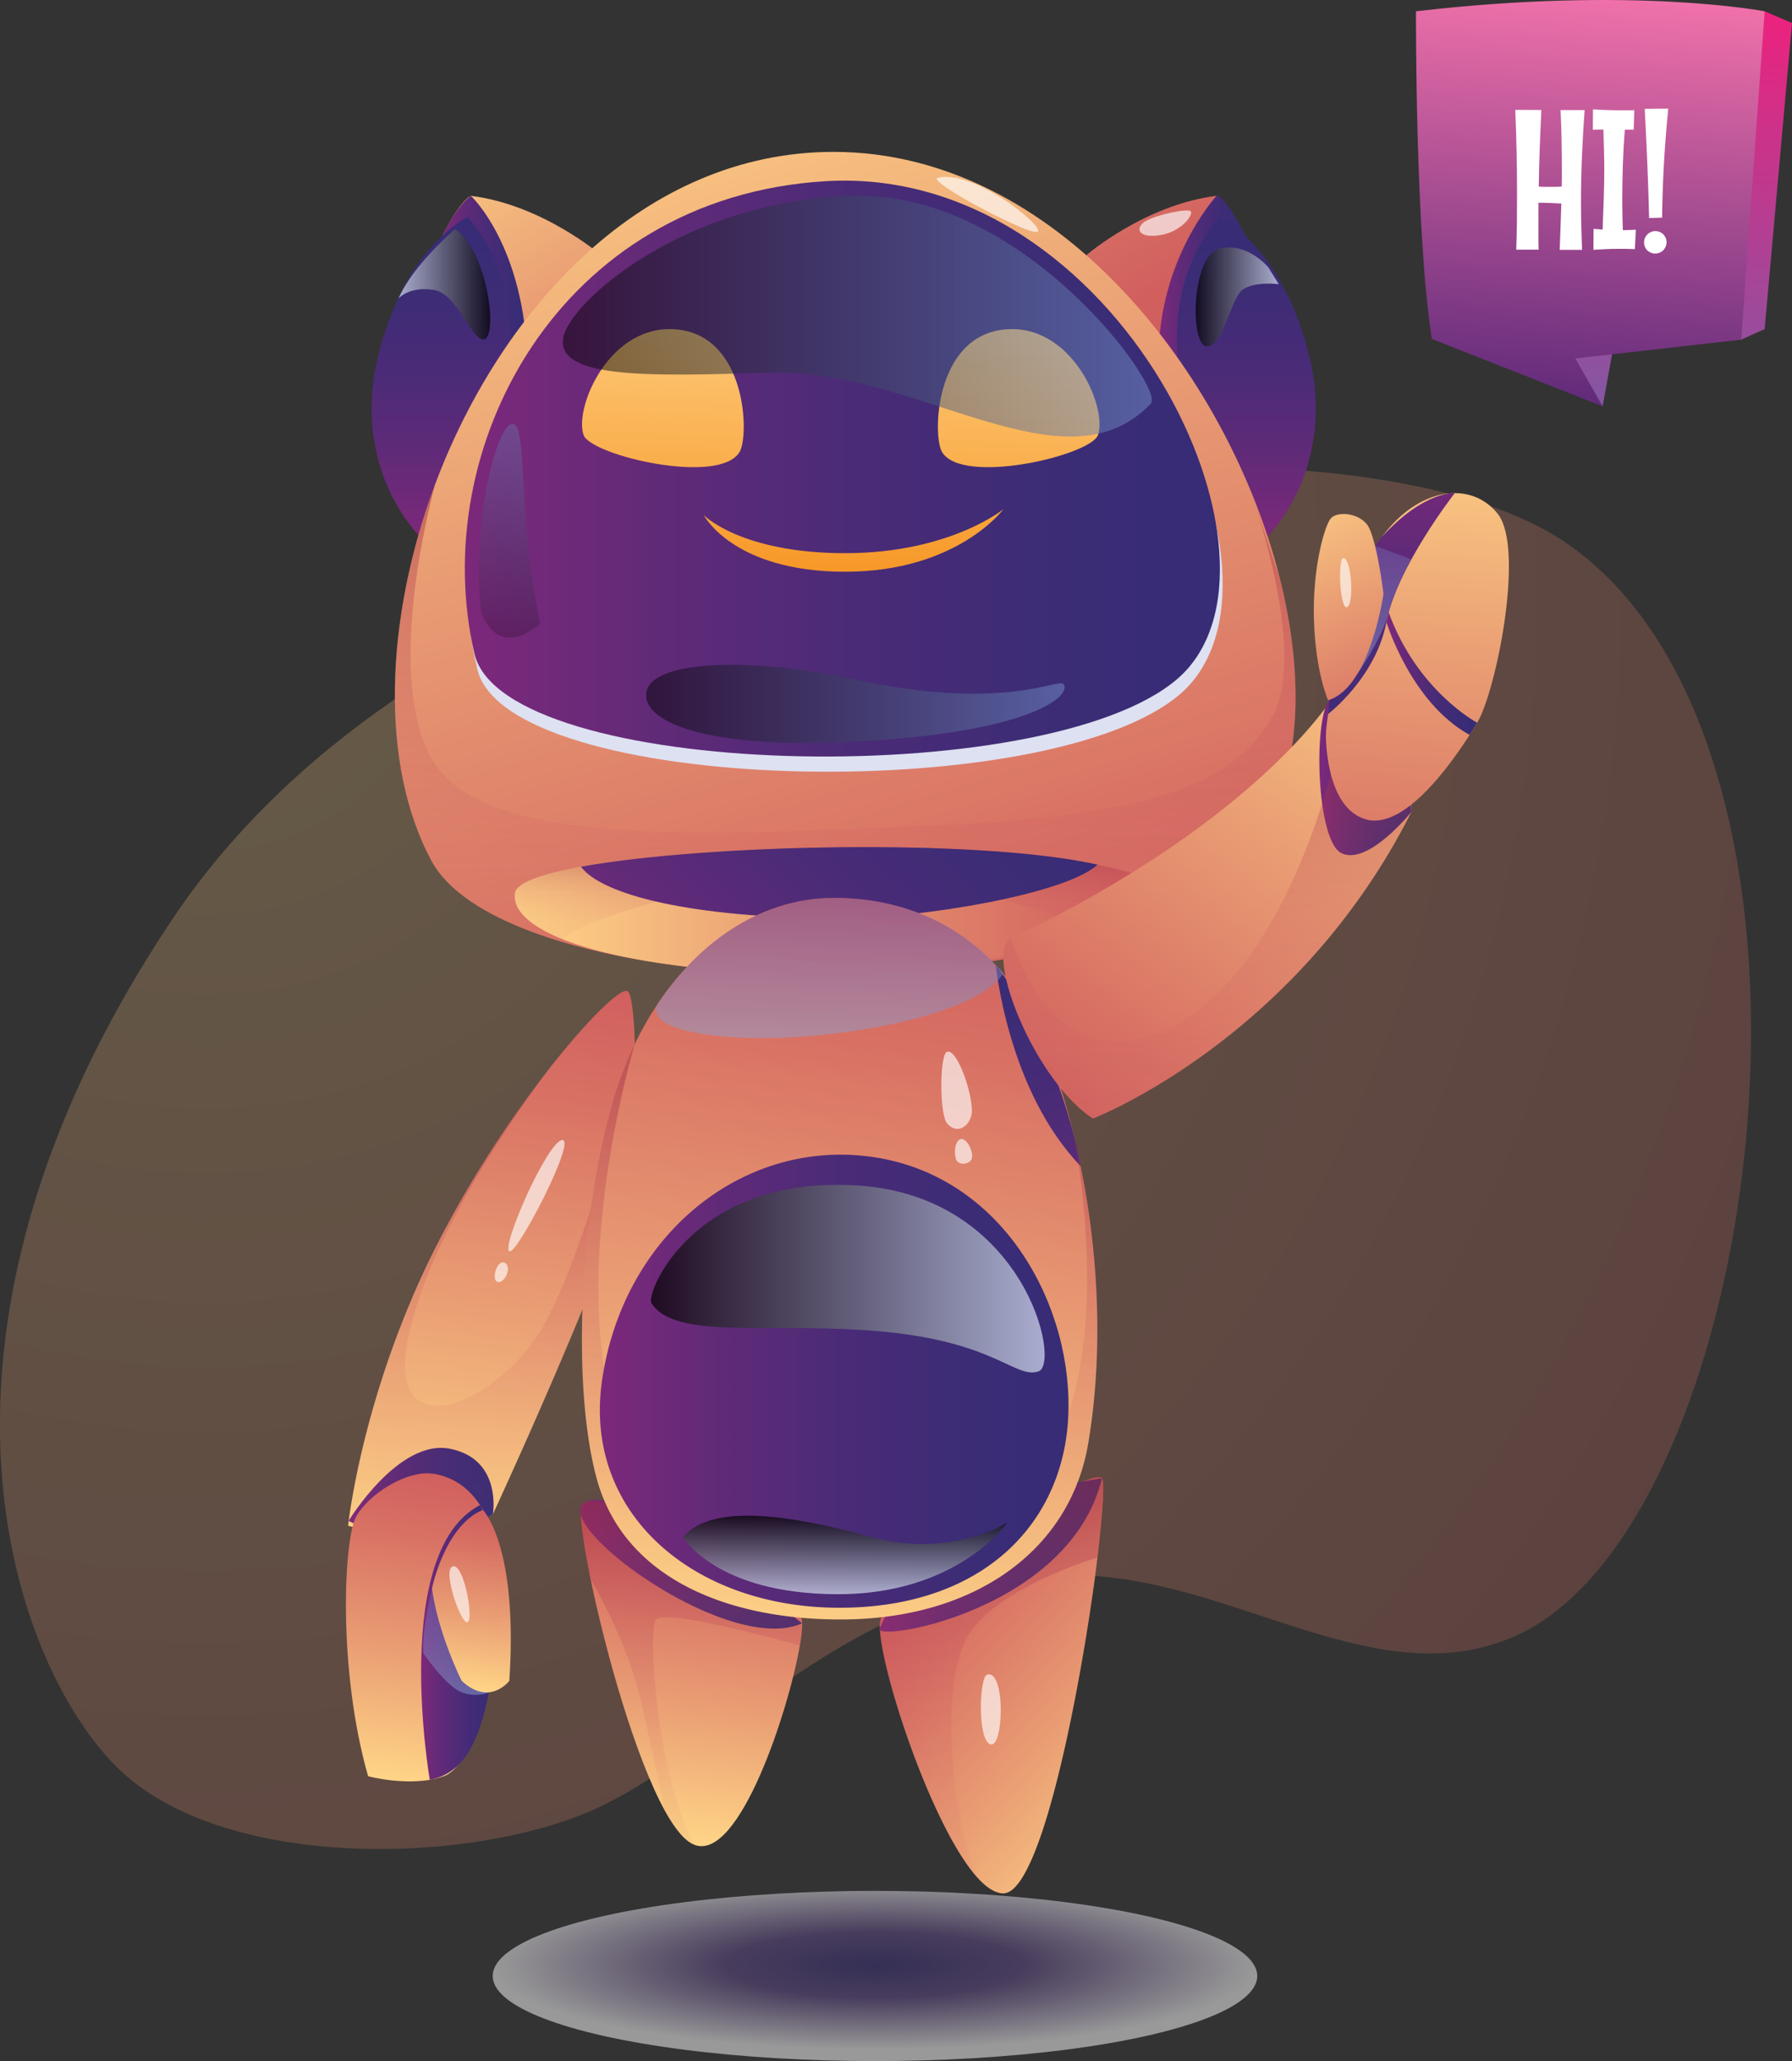 <svg xmlns="http://www.w3.org/2000/svg" xmlns:xlink="http://www.w3.org/1999/xlink" viewBox="0 0 771.5 886.95"><rect x="0" y="0" width="771.5" height="886.95" fill="#333333" stroke="none"/><defs><style>.cls-1{isolation:isolate;}.cls-2{opacity:0.25;}.cls-3{fill:url(#radial-gradient);}.cls-20,.cls-4,.cls-42,.cls-43,.cls-47,.cls-52{opacity:0.5;}.cls-20,.cls-4,.cls-47,.cls-52{mix-blend-mode:multiply;}.cls-4{fill:url(#radial-gradient-2);}.cls-5{fill:url(#Áåçûìÿííûé_ãðàäèåíò_14);}.cls-6{fill:url(#linear-gradient);}.cls-13,.cls-7{fill:#fff;}.cls-8{fill:url(#linear-gradient-2);}.cls-9{fill:url(#linear-gradient-3);}.cls-10{fill:url(#linear-gradient-4);}.cls-11{fill:url(#linear-gradient-5);}.cls-12,.cls-14,.cls-17,.cls-31,.cls-33,.cls-44,.cls-45,.cls-49{opacity:0.51;}.cls-12{fill:url(#linear-gradient-6);}.cls-13{opacity:0.65;}.cls-14{fill:url(#linear-gradient-7);}.cls-15{fill:url(#linear-gradient-8);}.cls-16{fill:url(#linear-gradient-9);}.cls-17{fill:url(#linear-gradient-10);}.cls-18{fill:url(#linear-gradient-11);}.cls-19{fill:url(#linear-gradient-12);}.cls-20{fill:url(#Áåçûìÿííûé_ãðàäèåíò_416);}.cls-21{fill:url(#linear-gradient-13);}.cls-22{fill:url(#linear-gradient-14);}.cls-23{fill:url(#linear-gradient-15);}.cls-24{fill:url(#linear-gradient-16);}.cls-25{fill:url(#linear-gradient-17);}.cls-26{fill:url(#linear-gradient-18);}.cls-27{fill:url(#linear-gradient-19);}.cls-28{fill:url(#linear-gradient-20);}.cls-29{fill:#dee1f1;}.cls-30{fill:url(#linear-gradient-21);}.cls-31{fill:url(#linear-gradient-22);}.cls-32{fill:url(#linear-gradient-23);}.cls-33{fill:url(#linear-gradient-24);}.cls-34{fill:url(#linear-gradient-25);}.cls-35{fill:url(#linear-gradient-26);}.cls-36{fill:url(#linear-gradient-27);}.cls-37{fill:url(#linear-gradient-28);}.cls-38{fill:url(#linear-gradient-29);}.cls-39{fill:url(#linear-gradient-30);}.cls-40{fill:url(#linear-gradient-31);}.cls-41{fill:url(#linear-gradient-32);}.cls-42,.cls-43,.cls-48,.cls-54,.cls-55,.cls-56,.cls-57{mix-blend-mode:screen;}.cls-42{fill:url(#Áåçûìÿííûé_ãðàäèåíò_54);}.cls-43{fill:url(#Áåçûìÿííûé_ãðàäèåíò_54-2);}.cls-44{fill:url(#linear-gradient-33);}.cls-45{fill:url(#linear-gradient-34);}.cls-46{fill:url(#linear-gradient-35);}.cls-47{fill:url(#Áåçûìÿííûé_ãðàäèåíò_416-2);}.cls-48,.cls-55,.cls-56,.cls-57{opacity:0.72;}.cls-48{fill:url(#Áåçûìÿííûé_ãðàäèåíò_143);}.cls-49{fill:url(#linear-gradient-36);}.cls-50{fill:url(#linear-gradient-37);}.cls-51{fill:url(#linear-gradient-38);}.cls-52{fill:url(#Áåçûìÿííûé_ãðàäèåíò_416-3);}.cls-53{fill:url(#linear-gradient-39);}.cls-54{opacity:0.2;fill:url(#Áåçûìÿííûé_ãðàäèåíò_126);}.cls-55{fill:url(#Áåçûìÿííûé_ãðàäèåíò_134);}.cls-56{fill:url(#Áåçûìÿííûé_ãðàäèåíò_134-2);}.cls-57{fill:url(#Áåçûìÿííûé_ãðàäèåíò_143-2);}.cls-58{fill:url(#linear-gradient-40);}</style><radialGradient id="radial-gradient" cx="258.19" cy="355.56" r="915.07" gradientUnits="userSpaceOnUse"><stop offset="0" stop-color="#ffd587"/><stop offset="0.41" stop-color="#ea9f74"/><stop offset="0.8" stop-color="#d87164"/><stop offset="1" stop-color="#d15f5e"/></radialGradient><radialGradient id="radial-gradient-2" cx="546.22" cy="1892.14" r="164.59" gradientTransform="translate(-169.52 429.33) scale(1 0.22)" gradientUnits="userSpaceOnUse"><stop offset="0" stop-color="#372d78"/><stop offset="0.39" stop-color="#5e4787"/><stop offset="1" stop-color="#fff"/></radialGradient><linearGradient id="Áåçûìÿííûé_ãðàäèåíò_14" x1="703.46" y1="175.8" x2="715.81" y2="1.74" gradientUnits="userSpaceOnUse"><stop offset="0" stop-color="#8357a3"/><stop offset="1" stop-color="#ec227e"/></linearGradient><linearGradient id="linear-gradient" x1="842.22" y1="270.95" x2="854.67" y2="95.55" gradientUnits="userSpaceOnUse"><stop offset="0" stop-color="#602a7a"/><stop offset="1" stop-color="#f071aa"/></linearGradient><linearGradient id="linear-gradient-2" x1="452.58" y1="889.49" x2="470.26" y2="748.77" xlink:href="#radial-gradient"/><linearGradient id="linear-gradient-3" x1="683.64" y1="880.29" x2="562.29" y2="769.46" xlink:href="#radial-gradient"/><linearGradient id="linear-gradient-4" x1="419.35" y1="770.45" x2="514.86" y2="770.45" gradientUnits="userSpaceOnUse"><stop offset="0" stop-color="#7d287a"/><stop offset="0.25" stop-color="#612a78"/><stop offset="0.52" stop-color="#4a2b77"/><stop offset="0.78" stop-color="#3c2c76"/><stop offset="1" stop-color="#372c76"/></linearGradient><linearGradient id="linear-gradient-5" x1="548.23" y1="766.48" x2="643.94" y2="766.48" xlink:href="#linear-gradient-4"/><linearGradient id="linear-gradient-6" x1="467.24" y1="891.3" x2="467.24" y2="743.19" gradientUnits="userSpaceOnUse"><stop offset="0" stop-color="#c0445f" stop-opacity="0.1"/><stop offset="0.18" stop-color="#bf435e" stop-opacity="0.12"/><stop offset="0.34" stop-color="#bd415c" stop-opacity="0.2"/><stop offset="0.51" stop-color="#b83e57" stop-opacity="0.32"/><stop offset="0.67" stop-color="#b23951" stop-opacity="0.49"/><stop offset="0.83" stop-color="#aa344a" stop-opacity="0.72"/><stop offset="0.99" stop-color="#a02c40" stop-opacity="0.99"/><stop offset="1" stop-color="#a02c40"/></linearGradient><linearGradient id="linear-gradient-7" x1="596.36" y1="905.08" x2="596.36" y2="733" xlink:href="#linear-gradient-6"/><linearGradient id="linear-gradient-8" x1="368.66" y1="761.29" x2="399.12" y2="518.68" xlink:href="#radial-gradient"/><linearGradient id="linear-gradient-9" x1="319.6" y1="739.68" x2="382.02" y2="739.68" xlink:href="#linear-gradient-4"/><linearGradient id="linear-gradient-10" x1="381.1" y1="756.68" x2="381.1" y2="552.83" xlink:href="#linear-gradient-6"/><linearGradient id="linear-gradient-11" x1="341.54" y1="863.93" x2="358.14" y2="731.78" xlink:href="#radial-gradient"/><linearGradient id="linear-gradient-12" x1="350.83" y1="804.14" x2="384.33" y2="804.14" xlink:href="#linear-gradient-4"/><linearGradient id="Áåçûìÿííûé_ãðàäèåíò_416" x1="366.11" y1="826.65" x2="366.11" y2="780.94" gradientUnits="userSpaceOnUse"><stop offset="0" stop-color="#8fa1d2"/><stop offset="1" stop-color="#735ea8"/></linearGradient><linearGradient id="linear-gradient-13" x1="369.17" y1="824.5" x2="378.87" y2="747.29" xlink:href="#radial-gradient"/><linearGradient id="linear-gradient-14" x1="327.62" y1="158.59" x2="453.83" y2="357.6" xlink:href="#radial-gradient"/><linearGradient id="linear-gradient-15" x1="360.22" y1="225.13" x2="396.63" y2="225.13" xlink:href="#linear-gradient-4"/><linearGradient id="linear-gradient-16" x1="551.06" y1="16.9" x2="677.26" y2="215.91" xlink:href="#radial-gradient"/><linearGradient id="linear-gradient-17" x1="668.31" y1="219.62" x2="706.13" y2="219.62" xlink:href="#linear-gradient-4"/><linearGradient id="linear-gradient-18" x1="706.13" y1="328.22" x2="706.13" y2="190.74" xlink:href="#linear-gradient-4"/><linearGradient id="linear-gradient-19" x1="-101.91" y1="328.22" x2="-101.91" y2="190.74" gradientTransform="matrix(-1, 0, 0, 1, 257.46, 0)" xlink:href="#linear-gradient-4"/><linearGradient id="linear-gradient-20" x1="442.96" y1="92.55" x2="587.77" y2="577.95" xlink:href="#radial-gradient"/><linearGradient id="linear-gradient-21" x1="369.63" y1="298.98" x2="694.72" y2="298.98" xlink:href="#linear-gradient-4"/><linearGradient id="linear-gradient-22" x1="533.39" y1="516.72" x2="533.39" y2="305.6" xlink:href="#linear-gradient-6"/><linearGradient id="linear-gradient-23" x1="391.1" y1="489.28" x2="666.21" y2="489.28" xlink:href="#radial-gradient"/><linearGradient id="linear-gradient-24" x1="528.25" y1="501.53" x2="528.25" y2="461.88" xlink:href="#linear-gradient-6"/><linearGradient id="linear-gradient-25" x1="450.65" y1="556.23" x2="597.08" y2="398.48" xlink:href="#linear-gradient-4"/><linearGradient id="linear-gradient-26" x1="515.32" y1="793.71" x2="553.97" y2="486.01" xlink:href="#radial-gradient"/><linearGradient id="linear-gradient-27" x1="647.72" y1="650.95" x2="596.76" y2="500.47" xlink:href="#linear-gradient-4"/><linearGradient id="linear-gradient-28" x1="776.72" y1="357.53" x2="614.11" y2="583.24" xlink:href="#radial-gradient"/><linearGradient id="linear-gradient-29" x1="737.54" y1="430.83" x2="777.14" y2="430.83" xlink:href="#linear-gradient-4"/><linearGradient id="linear-gradient-30" x1="610.08" y1="190.87" x2="606.44" y2="357.11" gradientUnits="userSpaceOnUse"><stop offset="0" stop-color="#ffda95"/><stop offset="0.21" stop-color="#fece81"/><stop offset="0.63" stop-color="#fab04f"/><stop offset="1" stop-color="#f6921e"/></linearGradient><linearGradient id="linear-gradient-31" x1="456.96" y1="187.51" x2="453.32" y2="353.76" xlink:href="#linear-gradient-30"/><linearGradient id="linear-gradient-32" x1="539.81" y1="189.33" x2="536.17" y2="355.58" xlink:href="#linear-gradient-30"/><linearGradient id="Áåçûìÿííûé_ãðàäèåíò_54" x1="411.84" y1="233.37" x2="665.38" y2="233.37" gradientUnits="userSpaceOnUse"><stop offset="0"/><stop offset="1" stop-color="#7592cb"/></linearGradient><linearGradient id="Áåçûìÿííûé_ãðàäèåíò_54-2" x1="447.68" y1="400.25" x2="627.86" y2="400.25" xlink:href="#Áåçûìÿííûé_ãðàäèåíò_54"/><linearGradient id="linear-gradient-33" x1="709.23" y1="315.25" x2="709.23" y2="309.53" xlink:href="#linear-gradient-6"/><linearGradient id="linear-gradient-34" x1="531.03" y1="794.24" x2="531.03" y2="546.68" xlink:href="#linear-gradient-6"/><linearGradient id="linear-gradient-35" x1="427.77" y1="691.71" x2="629.54" y2="691.71" xlink:href="#linear-gradient-4"/><linearGradient id="Áåçûìÿííûé_ãðàäèåíò_416-2" x1="526.76" y1="544.05" x2="526.76" y2="483.7" xlink:href="#Áåçûìÿííûé_ãðàäèåíò_416"/><linearGradient id="Áåçûìÿííûé_ãðàäèåíò_143" x1="533.39" y1="783.37" x2="533.39" y2="749.6" gradientUnits="userSpaceOnUse"><stop offset="0" stop-color="#d5dff1"/><stop offset="1"/></linearGradient><linearGradient id="linear-gradient-36" x1="689.32" y1="578.68" x2="689.32" y2="401.77" xlink:href="#linear-gradient-6"/><linearGradient id="linear-gradient-37" x1="788.59" y1="271.93" x2="767.56" y2="528.38" xlink:href="#radial-gradient"/><linearGradient id="linear-gradient-38" x1="773.65" y1="290.79" x2="760.7" y2="459.87" xlink:href="#linear-gradient-4"/><linearGradient id="Áåçûìÿííûé_ãðàäèåíò_416-3" x1="765.55" y1="387.25" x2="765.55" y2="332.18" xlink:href="#Áåçûìÿííûé_ãðàäèåíò_416"/><linearGradient id="linear-gradient-39" x1="724.18" y1="302.89" x2="780" y2="429.1" xlink:href="#radial-gradient"/><linearGradient id="Áåçûìÿííûé_ãðàäèåíò_126" x1="377.83" y1="356.65" x2="377.83" y2="264.75" gradientTransform="translate(34.8 -10.04) rotate(3.92)" gradientUnits="userSpaceOnUse"><stop offset="0"/><stop offset="1" stop-color="#5ac8e7"/></linearGradient><linearGradient id="Áåçûìÿííûé_ãðàäèåíò_134" x1="449.75" y1="647.57" x2="619.3" y2="647.57" gradientUnits="userSpaceOnUse"><stop offset="0"/><stop offset="1" stop-color="#d5dff1"/></linearGradient><linearGradient id="Áåçûìÿííûé_ãðàäèåíò_134-2" x1="684.28" y1="225.13" x2="720.05" y2="225.13" xlink:href="#Áåçûìÿííûé_ãðàäèåíò_134"/><linearGradient id="Áåçûìÿííûé_ãðàäèåíò_143-2" x1="341.15" y1="219.61" x2="380.57" y2="219.61" xlink:href="#Áåçûìÿííûé_ãðàäèåíò_143"/><linearGradient id="linear-gradient-40" x1="766.41" y1="387.25" x2="805.49" y2="387.25" xlink:href="#linear-gradient-4"/></defs><g class="cls-1"><g id="Welcome"><g class="cls-2"><path class="cls-3" d="M882.3,734.34c-10.63,21.07-23,38.65-36.93,51.28a96.49,96.49,0,0,1-12.66,9.85,79.06,79.06,0,0,1-12.7,6.71c-63.31,26.17-128.13-33.37-200.55-26.34-60.7,5.91-104.39,39.64-143.11,67.95-13.68,10-26.76,19.38-39.78,26.56-3.66,2-7.35,3.9-11,5.55-3.94,1.76-8.12,3.41-12.59,4.93a0,0,0,0,1,0,0l0,0C356.8,900.07,262.05,899.36,220.06,858c-44-43.37-97.36-183.91,23.56-364.94C378,291.82,745.06,264,843.15,330.54,944.66,399.33,940.58,618.73,882.3,734.34Z" transform="translate(-169.52 -97.33)"/></g><ellipse class="cls-4" cx="376.7" cy="850.33" rx="164.58" ry="36.62"/><polygon class="cls-5" points="759.73 4.86 771.5 9.9 759.73 141.62 749.65 146.13 694.18 151.68 689.98 174.84 649.62 141.62 759.73 4.86"/><path class="cls-6" d="M779.14,102.19s-.4,95,6.81,141l73.55,29-11.77-20.61,71.44-8.1s7.56-106.82,10.08-141.27C929.25,102.19,873,91.26,779.14,102.19Z" transform="translate(-169.52 -97.33)"/><path class="cls-7" d="M833.12,144.67q-.42,8.34-.71,16.53T832,177.64c.7.06,1.41.09,2.12.09h2.13c.9,0,1.81,0,2.76,0s1.88-.06,2.84-.12c0-1.24.08-2.45.08-3.64v-3.69q0-6.39-.12-12.76t-.43-12.8h10.36q-.75,10.16-1.16,20.15t-.4,20.15c0,3.31.05,6.61.13,9.89s.2,6.6.34,9.94H841c.14-3.34.26-6.66.38-10l.33-9.94-4.78-.23c-1.58-.07-3.16-.1-4.73-.1h-.34V199c0,1.91,0,3.83.09,5.77h-9.65q.21-6.06.28-12c0-3.94.06-7.91.06-11.89q0-18.1-.76-36.26Z" transform="translate(-169.52 -97.33)"/><path class="cls-7" d="M873.37,204.55c-1.12-.06-2.24-.1-3.36-.13s-2.25,0-3.37,0c-1.85,0-3.71,0-5.56.11s-3.7.17-5.56.31l.09-9.05c.64.08,1.29.14,1.93.19s1.29.09,1.94.15q.25-6.54.48-13t.24-12.95c0-2.89-.05-5.75-.13-8.57s-.17-5.66-.25-8.53c-.73,0-1.48,0-2.23,0s-1.53.07-2.32.12l.08-8.8q3.25.21,6.49.32t6.52.1h2.36c.79,0,1.59,0,2.4-.08l-.25,8.38c-.65,0-1.28,0-1.92,0s-1.27,0-1.91,0c-.4,5.06-.68,10.07-.84,15.06s-.26,10-.26,15q0,6.61.26,13.18c.89,0,1.81,0,2.75-.05s1.89-.06,2.85-.12Z" transform="translate(-169.52 -97.33)"/><path class="cls-7" d="M887,201.6a4.65,4.65,0,0,1-.4,1.9,5.2,5.2,0,0,1-1,1.53,5,5,0,0,1-3.48,1.41,4.47,4.47,0,0,1-1.87-.38,5,5,0,0,1-1.54-1,4.54,4.54,0,0,1-1-1.53,4.64,4.64,0,0,1-.38-1.9,4.47,4.47,0,0,1,.38-1.87,5,5,0,0,1,2.59-2.59,4.63,4.63,0,0,1,1.87-.38,5,5,0,0,1,1.92.38,4.67,4.67,0,0,1,1.56,1.05,5.68,5.68,0,0,1,1,1.54A4.48,4.48,0,0,1,887,201.6Zm.75-57.52q-1.17,11.67-1.85,23.54t-.8,23.37l-5.6.17q-.28-11.58-.78-23.5t-1.11-23.49Z" transform="translate(-169.52 -97.33)"/><path class="cls-8" d="M513.88,805.41c-4.79,28-26.08,92.71-45.17,85.89-4.13-1.46-8.45-6.68-12.74-14.37-13-23.35-25.88-69.29-32.24-100.36-3.46-16.93-5-29.47-3.62-31.5,8.51-12.61,89.38,42,94.2,48.14C515.21,794.37,515,798.89,513.88,805.41Z" transform="translate(-169.52 -97.33)"/><path class="cls-9" d="M642,767.59c-.3,2.6-.66,5.29-1,8.08-5.72,42.55-17.53,105-30.24,127.74-3,5.46-6.12,8.62-9.18,8.69a7.15,7.15,0,0,1-2.46-.37c-2.86-.83-5.89-3.16-9-6.62v0c-19.26-21.63-41-87.29-41.78-106.89-.1-2.42.13-4.15.73-5,11-14.91,90.52-65.77,94.94-59.72C645.11,735.12,644.25,748.66,642,767.59Z" transform="translate(-169.52 -97.33)"/><path class="cls-10" d="M420.1,745.08c-9,11.7,64,64.64,94.76,50.81C514.86,795.89,432,729.54,420.1,745.08Z" transform="translate(-169.52 -97.33)"/><path class="cls-11" d="M548.28,798.18c-2.43,6,81.81-7.72,95.66-64.68C643.94,733.5,571.11,742,548.28,798.18Z" transform="translate(-169.52 -97.33)"/><path class="cls-12" d="M452,794.24c-4.09,5,1,70.59,16.7,97.06-4.13-1.46-8.45-6.68-12.74-14.37-2.56-11.47-6.36-28.5-10-45.5-4.59-21.89-16.3-44.35-22.29-54.86-3.46-16.93-5-29.47-3.62-31.5,8.51-12.61,89.38,42,94.2,48.14.9,1.16.7,5.68-.43,12.2C513.88,805.41,456.1,789.21,452,794.24Z" transform="translate(-169.52 -97.33)"/><path class="cls-13" d="M594.49,818c-3.44,1.06-4.24,28.5,1.5,30S602.44,815.56,594.49,818Z" transform="translate(-169.52 -97.33)"/><path class="cls-14" d="M642,767.59s-46.07,13.64-56.71,35.5-6.66,73.71,4.82,102c-19.26-21.63-41-87.29-41.78-106.89-.1-2.42.13-4.15.73-5,11-14.91,90.52-65.77,94.94-59.72C645.11,735.12,644.25,748.66,642,767.59Z" transform="translate(-169.52 -97.33)"/><path class="cls-15" d="M442.86,552.83c-.1,24.32-3.49,59.48-14.54,87.89-18.26,47-45.7,106.25-46.53,108.11l0,0c-16.76,10.21-36.82,9.68-49.6,7.82a86.56,86.56,0,0,1-12.8-2.76S325,700,354.64,639a468.78,468.78,0,0,1,50.17-80.24,2,2,0,0,0,.23-.3c.16-.26.4-.53.6-.8l.33-.43a1.74,1.74,0,0,0,.3-.4l.43-.53s.07-.07.07-.1l.06-.07c16.6-21,30.08-33.83,32.9-32.26C441.43,524.79,442.93,536.3,442.86,552.83Z" transform="translate(-169.52 -97.33)"/><path class="cls-16" d="M319.6,751.81s21.59-35.62,43.86-31,18.28,28,18.28,28S353.26,769.47,319.6,751.81Z" transform="translate(-169.52 -97.33)"/><path class="cls-17" d="M442.86,552.83c-.1,24.32-3.49,59.48-14.54,87.89-18.26,47-45.7,106.25-46.53,108.11l0,0-49.6,7.82a86.56,86.56,0,0,1-12.8-2.76S325,700,354.64,639a468.78,468.78,0,0,1,50.17-80.24c-9.35,12.34-48.47,66.07-59,111.71-12,51.92,36.32,31.93,56.08,0s40.35-117.63,40.35-117.63Z" transform="translate(-169.52 -97.33)"/><path class="cls-13" d="M388.88,635.83c-3.93-1.47,16.39-47.48,22.69-47.9S392.24,637.09,388.88,635.83Z" transform="translate(-169.52 -97.33)"/><path class="cls-13" d="M386.82,640.74c-3.1-1.64-6,7-3.19,8.22S390.33,642.6,386.82,640.74Z" transform="translate(-169.52 -97.33)"/><path class="cls-18" d="M356.27,731.56c-11.53-1.89-28.28,8.9-33.5,18.59S314.82,815.61,328,861.7c0,0,18.6,5,32.54,0s23.63-45.71,24.4-76.31S375.25,734.65,356.27,731.56Z" transform="translate(-169.52 -97.33)"/><path class="cls-19" d="M354.55,863.25s-17-98.17,21.61-118.22c0,0,11.48,19.45,7.22,57.41S372.59,859.76,354.55,863.25Z" transform="translate(-169.52 -97.33)"/><path class="cls-20" d="M351.77,808.77s9.92,14.5,16.7,16.86a17,17,0,0,0,12.07-.13l-25.05-44.56S351,798.64,351.77,808.77Z" transform="translate(-169.52 -97.33)"/><path class="cls-21" d="M355.49,780.94s5.5-27.2,21.93-33.84c0,0,15.26,15.06,11.38,73.54,0,0-8.52,11.23-20.52,0C368.28,820.64,358.21,800.69,355.49,780.94Z" transform="translate(-169.52 -97.33)"/><path class="cls-13" d="M364.89,771.35c-5.58,0,2.9,24.7,5.81,24.11S369.53,771.35,364.89,771.35Z" transform="translate(-169.52 -97.33)"/><path class="cls-22" d="M428.32,207.16s-25.24-21.78-56.13-25.56c0,0-9.46,4.62-20.38,38.66s9.24,101.27,9.24,101.27Z" transform="translate(-169.52 -97.33)"/><path class="cls-23" d="M360.22,198.57s4.95-11.51,12-17c0,0,25.41,23.46,24.41,79.49l-7.33,7.58Z" transform="translate(-169.52 -97.33)"/><path class="cls-24" d="M637.18,207.16s25.24-21.78,56.13-25.56c0,0,9.46,4.62,20.38,38.66s-9.24,101.27-9.24,101.27Z" transform="translate(-169.52 -97.33)"/><path class="cls-25" d="M693.31,181.6s-25,26.79-25,70l9.67,6.1,28.15-58.28S696.79,181.09,693.31,181.6Z" transform="translate(-169.52 -97.33)"/><path class="cls-26" d="M677.06,254.72s-6.65-36.88,17.62-64c0,0,27.42,12.92,38.76,60.82s-18.18,76.66-18.18,76.66Z" transform="translate(-169.52 -97.33)"/><path class="cls-27" d="M388.44,254.72s6.65-36.88-17.62-64c0,0-27.41,12.92-38.76,60.82s18.19,76.66,18.19,76.66Z" transform="translate(-169.52 -97.33)"/><path class="cls-28" d="M710.75,458.52c-56.32,79-321,73.12-355.48,9.25-22.48-41.71-20-104.42,1.63-162.14,28.41-75.74,89.92-142.94,171.49-142.94,96,0,169.75,95.64,192,183C731.6,389.9,729.67,432,710.75,458.52Z" transform="translate(-169.52 -97.33)"/><path class="cls-29" d="M375,385.27c12.6,53.79,245.26,59.65,302.41,10.9s-25.15-221.9-151.21-214.34C410.94,188.75,354.38,297.18,375,385.27Z" transform="translate(-169.52 -97.33)"/><path class="cls-30" d="M373.82,378.74c12.6,53.79,245.26,59.64,302.41,10.9S651.08,167.74,525,175.3C409.73,182.22,353.17,290.64,373.82,378.74Z" transform="translate(-169.52 -97.33)"/><path class="cls-31" d="M710.75,458.52c-56.32,79-321,73.12-355.48,9.25-22.48-41.71-20-104.42,1.63-162.14,0,0,0,0,0,0-.94,3.39-23.12,84.3-.47,119.89,23.15,36.39,114.77,31.34,213.1,27.14s130.86-18.49,147.36-46.23c13-21.83-.06-70-6.22-89.49l9.65,28.78C731.6,389.9,729.67,432,710.75,458.52Z" transform="translate(-169.52 -97.33)"/><path class="cls-32" d="M528.69,516.67c-55-.07-94.68-6.25-116.87-15.14h0c-14.57-5.82-21.62-12.77-20.59-19.92.63-4.36,11.44-8.18,28.44-11.31,50-9.05,153.39-11.78,209.11-3.33,4.79.73,9.25,1.53,13.27,2.43l2.5.6.46.1c9.61,2.36,16.43,5.25,19.46,8.78a7.27,7.27,0,0,1,1.56,2.73C671.19,499.44,578.38,516.7,528.69,516.67Z" transform="translate(-169.52 -97.33)"/><path class="cls-33" d="M665.37,477.22a6.5,6.5,0,0,1-.93,1.66c-5.39,7.62-27.24,17.43-27.24,17.43s-84-34.36-152.09-19.09-73.29,24.31-73.29,24.31h0c-14.57-5.82-21.62-12.77-20.59-19.92.63-4.36,11.44-8.18,28.44-11.31,50-9.05,153.39-11.78,209.11-3.33,5.82,1,11.11,2.06,15.77,3l.46.1C658.19,473,666,475.49,665.37,477.22Z" transform="translate(-169.52 -97.33)"/><path class="cls-34" d="M642,469.4c-13,12.44-75.38,23.19-110.94,23.15-63.74-.1-102.46-10.14-111.44-22.25C473.9,460.48,591.26,458.09,642,469.4Z" transform="translate(-169.52 -97.33)"/><path class="cls-35" d="M638,718.62c-7.69,45.38-48.3,75.62-106.55,75.62-50.7,0-93.64-18.9-105-60.51s-6.95-118.49,8.19-166.4a155.28,155.28,0,0,1,8.15-20.59l0-.06a141.13,141.13,0,0,1,9.58-16.87.11.11,0,0,0,0-.07c18.5-27.84,45.58-46,76.18-46,31.87,0,56.25,13.11,72.85,32.5a106.45,106.45,0,0,1,18.1,30.44,303,303,0,0,1,12.51,40.09,2.78,2.78,0,0,0,.06.4C642.65,630.64,644.88,678.11,638,718.62Z" transform="translate(-169.52 -97.33)"/><path class="cls-36" d="M598.25,512.59s5,53.9,36.61,86.68C634.86,599.27,626.1,549,598.25,512.59Z" transform="translate(-169.52 -97.33)"/><path class="cls-37" d="M777.14,446.75c-49.59,98.33-137.08,131.93-137.08,131.93-24-15.57-45-66.4-36.73-76.31l0,0a4.19,4.19,0,0,1,1.49-1.16c106.72-51.06,138.65-104,138.65-104,14.41,1,22.66,9.45,27.35,19.09C777.74,430.25,777.14,446.75,777.14,446.75Z" transform="translate(-169.52 -97.33)"/><path class="cls-38" d="M743.53,397.16c-8.89,2.37-8,61.35,3.36,67.23s30.25-17.65,30.25-17.65S775,388.76,743.53,397.16Z" transform="translate(-169.52 -97.33)"/><path class="cls-39" d="M575,291.69c8.4,14.81,64.09,1.65,67.23-7.14,4.2-11.77-11.35-48.74-40.76-45.38S571,284.51,575,291.69Z" transform="translate(-169.52 -97.33)"/><path class="cls-40" d="M488,291.69c-8.4,14.81-64.09,1.65-67.23-7.14-4.2-11.77,11.35-48.74,40.76-45.38S492.09,284.51,488,291.69Z" transform="translate(-169.52 -97.33)"/><path class="cls-41" d="M472.5,319s15.88,16.38,60.88,16.38,68.12-18.91,68.12-18.91-19.84,26.9-68.12,26.9S472.5,319,472.5,319Z" transform="translate(-169.52 -97.33)"/><path class="cls-42" d="M412,242.74c-2.9,17.42,35.86,16.67,88.66,14.92C564.1,255.56,627.86,310.18,665,271c6.12-6.46-54.63-91.29-128-89.39S414.51,227.61,412,242.74Z" transform="translate(-169.52 -97.33)"/><path class="cls-43" d="M448,394.48c-3.35,12.62,23.07,25.26,88,22.07,78.54-3.84,95.21-20.29,91.35-24.85C625,389,601.5,403.78,537,389.64,494.4,380.3,451.49,381.19,448,394.48Z" transform="translate(-169.52 -97.33)"/><path class="cls-44" d="M710.18,315.25l-1.89-5.72C708.65,310.62,709.35,312.59,710.18,315.25Z" transform="translate(-169.52 -97.33)"/><path class="cls-45" d="M638,718.62c-7.69,45.38-48.3,75.62-106.55,75.62-50.7,0-93.64-18.9-105-60.51s-6.95-118.49,8.19-166.4a155.28,155.28,0,0,1,8.15-20.59l0-.06s-30.67,101.69-6.15,166.46,138.75,63.4,177.4,20.35c36.79-41,19.79-137.15,18.06-146.36C642.65,630.64,644.88,678.11,638,718.62Z" transform="translate(-169.52 -97.33)"/><path class="cls-46" d="M428.67,691.7c8.67-60.89,57.52-102.17,111.77-97.05,58.49,5.52,89.93,61.35,89.09,109.25s-35.86,85.3-98.61,85.3S420.57,748.65,428.67,691.7Z" transform="translate(-169.52 -97.33)"/><path class="cls-47" d="M601.5,516.2c-12.4,19.46-80.7,30.79-120.18,27.19C447,540.25,452.17,531,452.44,529.81a.11.11,0,0,0,0-.07c18.5-27.84,45.58-46,76.18-46C560.52,483.7,584.9,496.81,601.5,516.2Z" transform="translate(-169.52 -97.33)"/><path class="cls-13" d="M577.23,549.94c-3.17,1-3.33,26.65,0,30.77s8.66,2.85,10.44-3.17S582,548.35,577.23,549.94Z" transform="translate(-169.52 -97.33)"/><path class="cls-13" d="M583.09,587.53c-2.64.63-3,7-1.73,9.2s5.83,1.75,6.57-1S585.76,586.9,583.09,587.53Z" transform="translate(-169.52 -97.33)"/><path class="cls-48" d="M463.57,758.76s14,24.41,66.22,24.61,73.43-30.88,73.43-30.88-24.08,15.69-58.53,6.27S476.19,744,463.57,758.76Z" transform="translate(-169.52 -97.33)"/><path class="cls-13" d="M573.31,173.83c-5.58,1.3,41.22,26,43.11,23.11S588.74,170.24,573.31,173.83Z" transform="translate(-169.52 -97.33)"/><path class="cls-13" d="M663,192.33c-4.66,2.52-4.29,7.55,5.37,6.29s14.91-8.82,13.86-10.29S668.19,189.51,663,192.33Z" transform="translate(-169.52 -97.33)"/><path class="cls-49" d="M777.14,446.75c-49.59,98.33-137.08,131.93-137.08,131.93-24-15.57-45-66.4-36.73-76.31l0,0a12.12,12.12,0,0,1,1.49-1.16s15.62,57.33,61.35,41.43c54.27-18.87,76.47-113.18,76.47-113.18V401.77l28.18,14.47C777.74,430.25,777.14,446.75,777.14,446.75Z" transform="translate(-169.52 -97.33)"/><path class="cls-50" d="M740.36,413.81s-.42,31.09,17.22,36.13,39.71-27.92,47.91-41.59,20.59-75.22,8.82-89.93-34.46-10.92-49.58,9.67C764.73,328.09,741.2,387.33,740.36,413.81Z" transform="translate(-169.52 -97.33)"/><path class="cls-51" d="M741.31,404.58s20.48-15.56,25.1-39.52,29.43-55.52,29.43-55.52-13-1.2-31.11,18.55S741.31,404.58,741.31,404.58Z" transform="translate(-169.52 -97.33)"/><path class="cls-52" d="M761.5,332.18l15.64,5.9s-6.92,11.68-9.75,22.82S754,387.25,754,387.25Z" transform="translate(-169.52 -97.33)"/><path class="cls-53" d="M741.31,398.68s-5.37-11.77-6.1-34.46,4.64-40.55,7.16-43.7,11.35-2.73,15.55,2.32,7.23,30,7.23,30S759.49,393.22,741.31,398.68Z" transform="translate(-169.52 -97.33)"/><path class="cls-13" d="M747.94,337.49c-2.54-.29-1.68,22.05,1.47,21.11S751.51,337.91,747.94,337.49Z" transform="translate(-169.52 -97.33)"/><path class="cls-54" d="M376.71,361s-2.72-18.3.5-42.88S387,277.69,391,279.92s3.32,26.29,5.64,50c1.81,18.45,5.36,35.78,5.36,35.78S385,382,376.71,361Z" transform="translate(-169.52 -97.33)"/><path class="cls-55" d="M450,658.1c10.31,16.45,52.74,7.69,100.55,12.36s56,20.22,66,17.06-5.85-75.12-77.28-80S447.4,654,450,658.1Z" transform="translate(-169.52 -97.33)"/><path class="cls-56" d="M715.59,212.43s-8.89-11-21-8.09-12.92,41.11-5.67,42,10.32-21.11,15.88-24.58,15.26-2.12,15.26-2.12Z" transform="translate(-169.52 -97.33)"/><path class="cls-57" d="M341.15,225.69s4.67-5.3,15.18-3.58,16.56,23.27,21.93,21.11,1.44-37.1-12.77-47.36C365.49,195.86,347.18,211.49,341.15,225.69Z" transform="translate(-169.52 -97.33)"/><path class="cls-58" d="M766.41,365.06s10.51,34.66,35.82,48.53l3.26-5.24s-25.77-13.59-38.1-47.45Z" transform="translate(-169.52 -97.33)"/></g></g></svg>